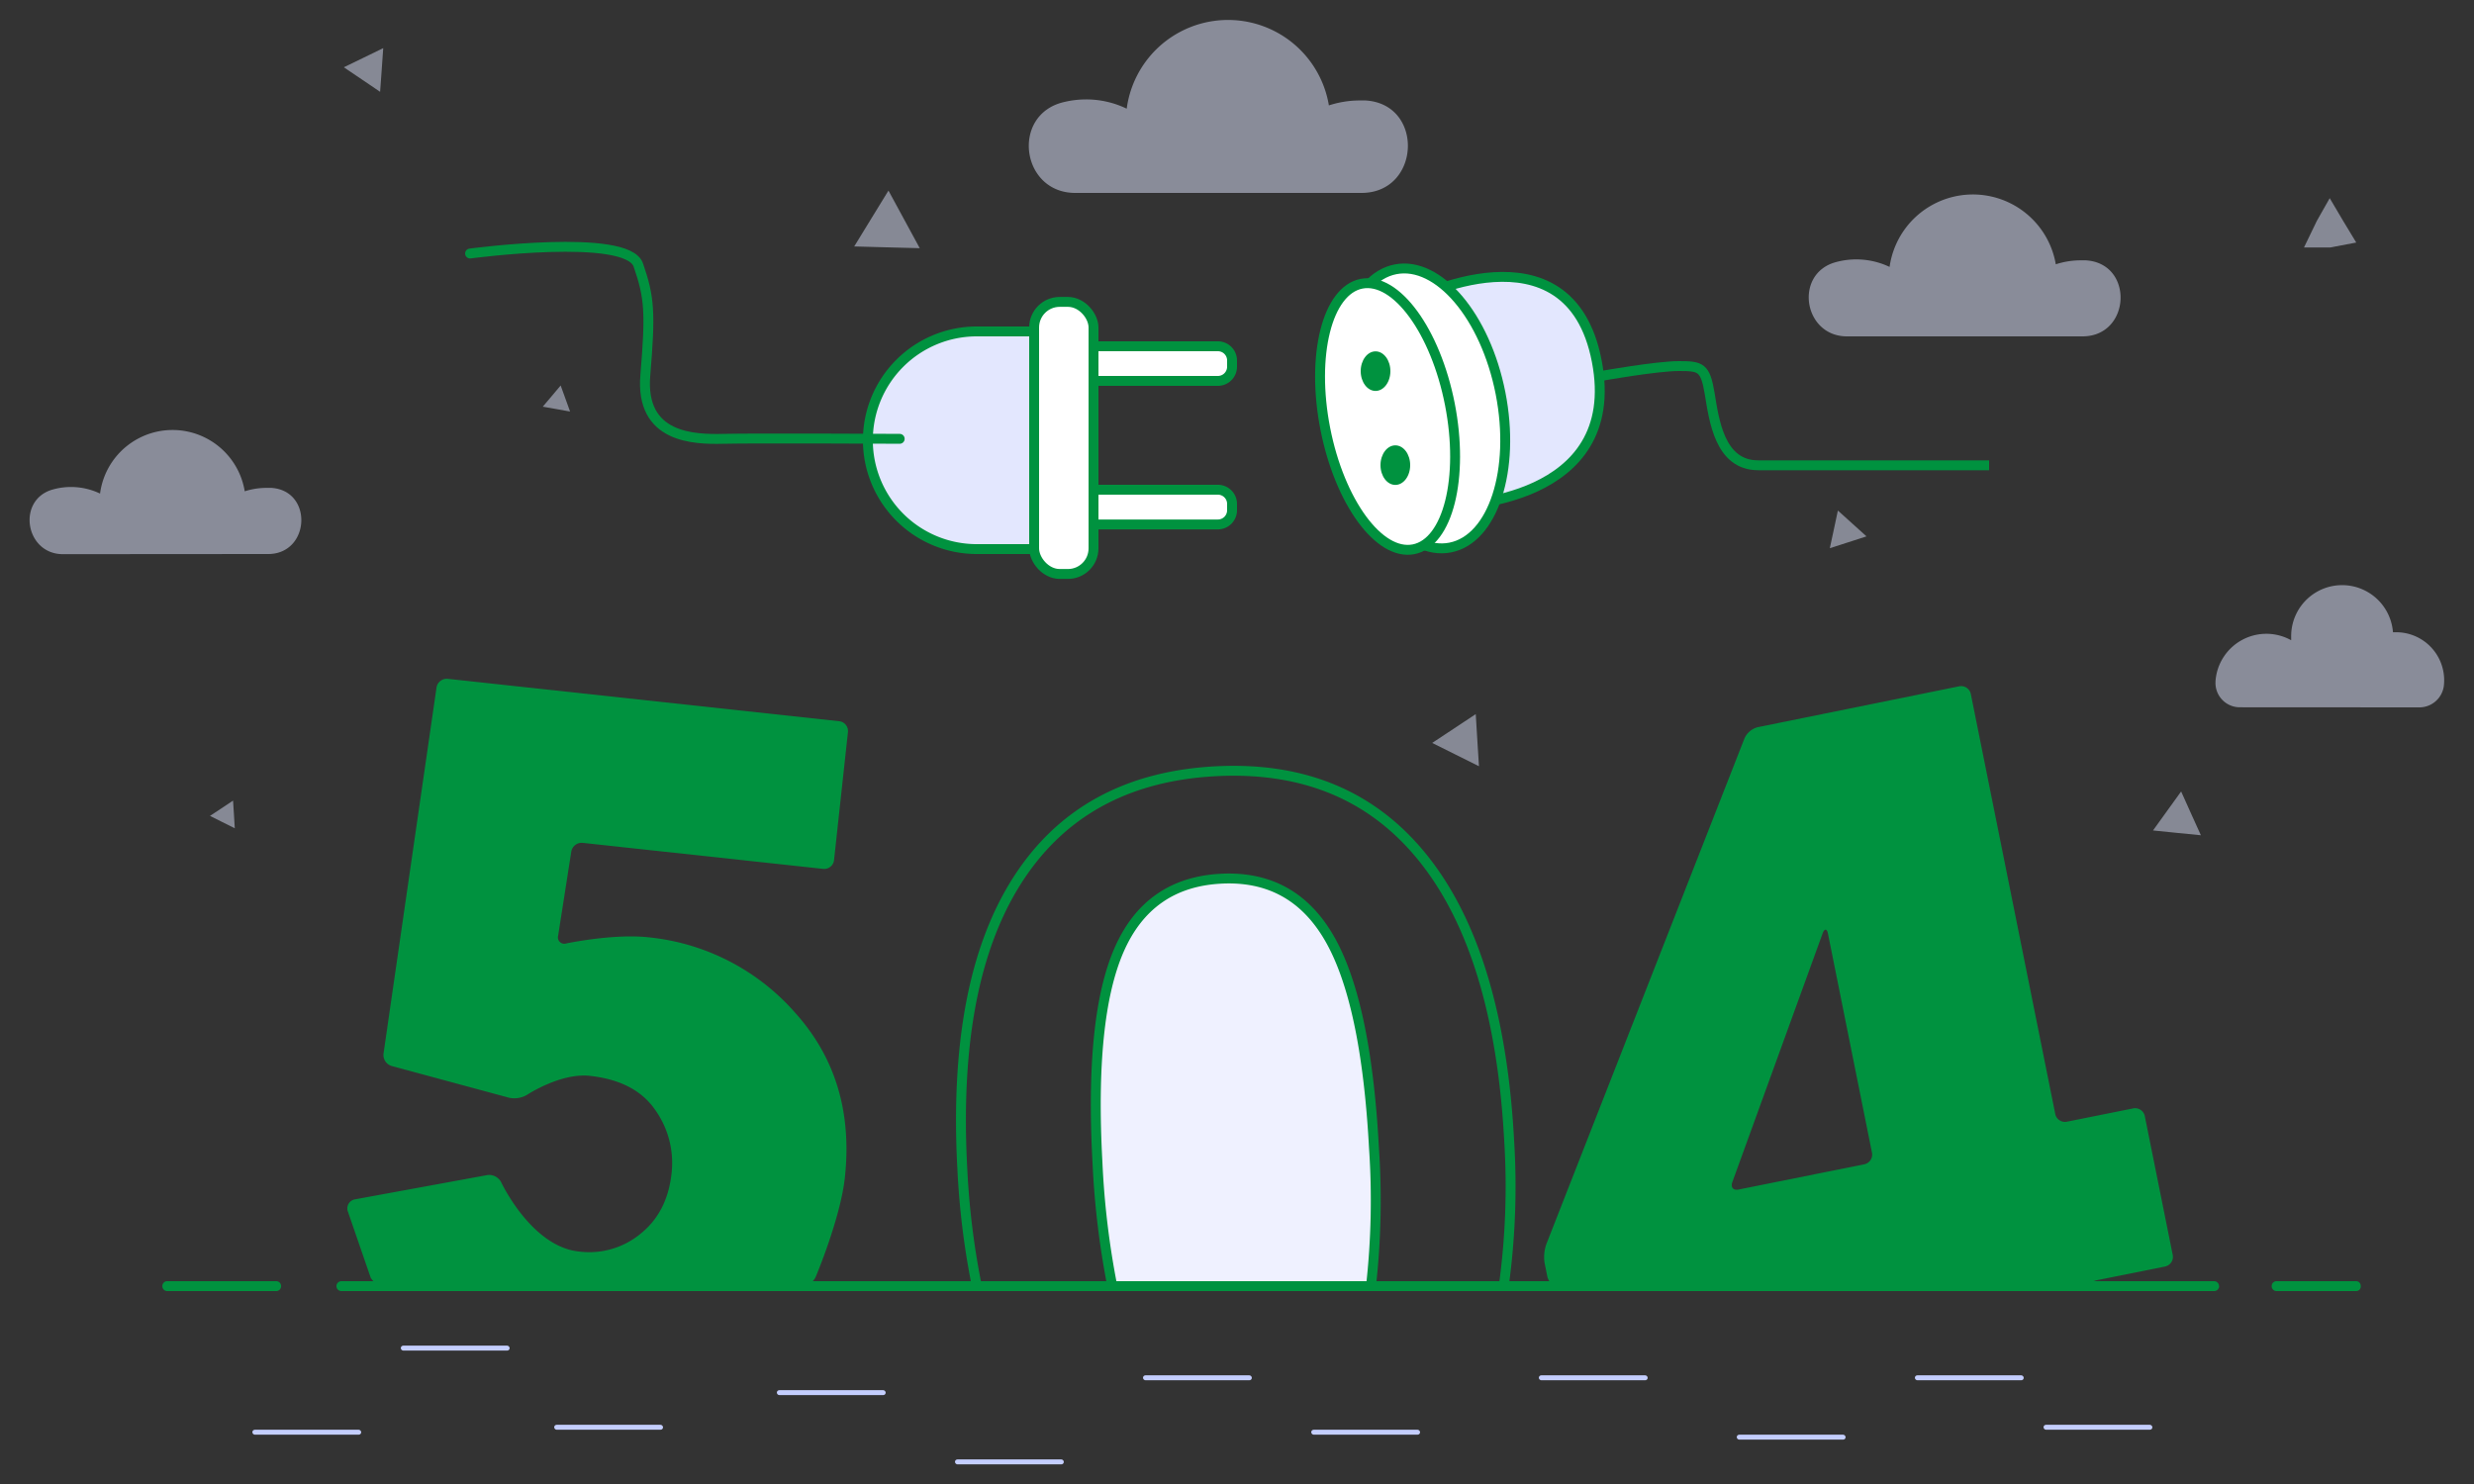 <svg xmlns="http://www.w3.org/2000/svg" viewBox="0 0 500 300"><rect x="0" y="0" width="500" height="300" fill="#333333" stroke="none"/><path d="M489,143a5,5,0,0,0,4.91-4.37,10.37,10.37,0,0,0,.06-1.12,9.7,9.7,0,0,0-9.7-9.7l-.65,0a10.3,10.3,0,0,0-20.57.87q0,.39,0,.75a10.3,10.3,0,0,0-15.29,8.26.49.49,0,0,0,0,.12,4.91,4.91,0,0,0,4.92,5.17Z" fill="#e1e6ff" opacity="0.5" style="isolation:isolate"/><path d="M420.87,68c9.83,0,10.47-14.8.66-15.37-.32,0-.64,0-1,0a16.23,16.23,0,0,0-5.05.8,17,17,0,0,0-33.59.53A15.68,15.68,0,0,0,371,53c-8.5,2.33-6.54,15,2.28,15Z" fill="#e1e6ff" opacity="0.5" style="isolation:isolate"/><path d="M275.15,39c12,0,12.74-18,.8-18.69-.4,0-.82,0-1.23,0a20.14,20.14,0,0,0-6.15,1,20.66,20.66,0,0,0-40.86.66,18.85,18.85,0,0,0-8.22-1.87,19.13,19.13,0,0,0-4.57.56C204.27,23.23,206.34,39,217.31,39Z" fill="#e1e6ff" opacity="0.5" style="isolation:isolate"/><path d="M285.21,60.75S317.15,44.08,322.71,73s-28.93,29.17-28.93,29.17Z" fill="#e3e7fe"/><path d="M285.21,60.75S317.15,44.08,322.71,73s-28.93,29.17-28.93,29.17Z" fill="none" stroke="#00923f" stroke-miterlimit="10" stroke-width="2"/><path d="M323.6,76s11.24-2,15.69-2,5.35.23,6.24,5.57,2,14.49,9.8,14.49H402" fill="none" stroke="#00923f" stroke-miterlimit="10" stroke-width="2"/><ellipse cx="287.57" cy="82.58" rx="15.99" ry="28.66" transform="translate(-10.54 57.1) rotate(-11.14)" fill="#fff"/><ellipse cx="287.57" cy="82.58" rx="15.99" ry="28.66" transform="translate(-10.54 57.1) rotate(-11.14)" fill="none" stroke="#00923f" stroke-miterlimit="10" stroke-width="2"/><ellipse cx="280.43" cy="84.19" rx="12.83" ry="27.35" transform="translate(-10.95 55.47) rotate(-11.08)" fill="#fff"/><ellipse cx="280.43" cy="84.19" rx="12.83" ry="27.35" transform="translate(-10.95 55.47) rotate(-11.08)" fill="none" stroke="#00923f" stroke-miterlimit="10" stroke-width="2"/><ellipse cx="278" cy="75.03" rx="3" ry="4" fill="#00923f"/><ellipse cx="282" cy="94.03" rx="3" ry="4" fill="#00923f"/><path d="M215,111H197.4a22,22,0,0,1-22-22h0a22,22,0,0,1,22-22h16.23Z" fill="#e3e7fe"/><path d="M215,111H197.4a22,22,0,0,1-22-22h0a22,22,0,0,1,22-22h16.23Z" fill="none" stroke="#00923f" stroke-miterlimit="10" stroke-width="2"/><path d="M216,99h30.13A2.87,2.87,0,0,1,249,101.9v1.25a2.87,2.87,0,0,1-2.87,2.87H216a0,0,0,0,1,0,0V99A0,0,0,0,1,216,99Z" fill="#fff"/><path d="M216,99h30.13A2.87,2.87,0,0,1,249,101.9v1.25a2.87,2.87,0,0,1-2.87,2.87H216a0,0,0,0,1,0,0V99A0,0,0,0,1,216,99Z" fill="none" stroke="#00923f" stroke-miterlimit="10" stroke-width="2"/><path d="M216,70h30.13A2.87,2.87,0,0,1,249,72.9v1.25A2.87,2.87,0,0,1,246.13,77H216a0,0,0,0,1,0,0V70A0,0,0,0,1,216,70Z" fill="#fff"/><path d="M216,70h30.13A2.87,2.87,0,0,1,249,72.9v1.25A2.87,2.87,0,0,1,246.13,77H216a0,0,0,0,1,0,0V70A0,0,0,0,1,216,70Z" fill="none" stroke="#00923f" stroke-miterlimit="10" stroke-width="2"/><path d="M95,51.25s31.73-4.25,34,2.31,2.49,9.57,1.42,22.3,9.79,13,15.83,12.85,35.58,0,35.58,0" fill="none" stroke="#00923f" stroke-linecap="round" stroke-linejoin="round" stroke-width="2"/><rect x="209" y="61.03" width="12" height="55" rx="5.17" ry="5.17" fill="#fff"/><rect x="209" y="61.03" width="12" height="55" rx="5.17" ry="5.17" fill="none" stroke="#00923f" stroke-miterlimit="10" stroke-width="2"/><path d="M197.42,260H303.91A147.92,147.92,0,0,0,305,230.51q-2.06-37.83-17.32-56.94t-42.13-17.65q-26.86,1.47-40,22.11t-11.05,58.48A158.89,158.89,0,0,0,197.42,260Z" fill="none" stroke="#00923f" stroke-miterlimit="10" stroke-width="2"/><path d="M224.8,260h52.28a156.21,156.21,0,0,0,.6-28q-1.59-29.44-9-42.3t-22-12.06q-14.62.8-20.55,14.48T221.8,235A168.82,168.82,0,0,0,224.8,260Z" fill="#eff1ff"/><path d="M224.8,260h52.28a156.21,156.21,0,0,0,.6-28q-1.59-29.44-9-42.3t-22-12.06q-14.62.8-20.55,14.48T221.8,235A168.82,168.82,0,0,0,224.8,260Z" fill="none" stroke="#00923f" stroke-miterlimit="10" stroke-width="2"/><path d="M129.54,249.34A16.28,16.28,0,0,1,117,253c-9.63-1-15.71-14-15.71-14a2.74,2.74,0,0,0-2.81-1.45l-26.72,4.9a1.87,1.87,0,0,0-1.51,2.3l4.65,13.5A3.42,3.42,0,0,0,77.7,260h84.37a3.27,3.27,0,0,0,2.78-1.85s5-11.83,5.9-20.11q2.13-19.66-9.91-33.15a45.39,45.39,0,0,0-29.9-15.42c-7-.75-16.49,1.25-16.49,1.25a1.29,1.29,0,0,1-1.65-1.57l2.66-17a2.13,2.13,0,0,1,2.3-1.76l48.6,5.26a2,2,0,0,0,2.2-1.77L171.37,148a2,2,0,0,0-1.77-2.2l-79.1-8.57A2.1,2.1,0,0,0,88.22,139L77.51,213a2.33,2.33,0,0,0,1.65,2.5l23.75,6.42a5.09,5.09,0,0,0,3.6-.59s6.78-4.48,12.67-3.84q9.22,1,13.26,6.92a18.46,18.46,0,0,1,3.29,12.74Q134.89,245,129.54,249.34Z" fill="#00923f"/><rect x="51" y="289.03" width="22" height="1" rx="0.5" ry="0.5" fill="#c4cefe"/><rect x="112" y="288.03" width="22" height="1" rx="0.5" ry="0.5" fill="#c4cefe"/><rect x="157" y="281.03" width="22" height="1" rx="0.5" ry="0.5" fill="#c4cefe"/><rect x="193" y="295.03" width="22" height="1" rx="0.5" ry="0.5" fill="#c4cefe"/><rect x="265" y="289.03" width="22" height="1" rx="0.5" ry="0.5" fill="#c4cefe"/><rect x="351" y="290.03" width="22" height="1" rx="0.5" ry="0.5" fill="#c4cefe"/><rect x="81" y="272.03" width="22" height="1" rx="0.5" ry="0.5" fill="#c4cefe"/><rect x="231" y="278.03" width="22" height="1" rx="0.5" ry="0.5" fill="#c4cefe"/><rect x="387" y="278.03" width="22" height="1" rx="0.5" ry="0.5" fill="#c4cefe"/><rect x="311" y="278.03" width="22" height="1" rx="0.5" ry="0.5" fill="#c4cefe"/><rect x="413" y="288.03" width="22" height="1" rx="0.5" ry="0.5" fill="#c4cefe"/><path d="M448.49,260a1,1,0,0,1-1,1H69a1,1,0,0,1-1-1h0a1,1,0,0,1,1-1H447.47a1,1,0,0,1,1,1Z" fill="#00923f"/><path d="M56.81,260a1,1,0,0,1-.88,1H33.69a1,1,0,0,1-.88-1h0a1,1,0,0,1,.88-1H55.93a1,1,0,0,1,.88,1Z" fill="#00923f"/><path d="M477.12,260a.94.94,0,0,1-.88,1H460a1,1,0,0,1-.89-1h0a1,1,0,0,1,.89-1h16.23a.94.94,0,0,1,.88,1Z" fill="#00923f"/><path d="M54.19,112c8.49,0,9.15-12.8.67-13.37-.32,0-.65,0-1,0a14.22,14.22,0,0,0-4.4.69,14.78,14.78,0,0,0-29.24.46,13.6,13.6,0,0,0-5.88-1.33,13.44,13.44,0,0,0-3.61.49c-7.41,2-5.69,13.09,2,13.09Z" fill="#e1e6ff" opacity="0.5" style="isolation:isolate"/><path d="M420.36,260c1.1,0,2-.2,1.92-.44s.79-.62,1.87-.83l13.39-2.69a2,2,0,0,0,1.57-2.36l-5.64-28.05a2,2,0,0,0-2.35-1.56l-13.4,2.69a2,2,0,0,1-2.35-1.57l-17.06-84.88a2,2,0,0,0-2.35-1.57L355.26,147a4.07,4.07,0,0,0-2.69,2.25L312.51,251.53a7.87,7.87,0,0,0-.34,3.82l.55,2.72a2.55,2.55,0,0,0,2.39,2Zm-52-71.32c.38-1,.86-1,1.08.08l8.89,44.26a2,2,0,0,1-1.56,2.35l-25.39,5.1c-1.08.22-1.65-.45-1.28-1.48Z" fill="#00923f"/><g opacity="0.5"><polygon points="435.13 167.88 437.97 163.94 440.81 160 442.8 164.43 444.8 168.85 439.96 168.37 435.13 167.88" fill="#dae0f7"/><polygon points="172.64 49.82 176.1 44.17 179.56 38.53 182.72 44.35 185.88 50.17 179.26 50 172.64 49.82" fill="#dae0f7"/><polygon points="76.82 18.56 73.16 16.08 69.49 13.6 73.47 11.67 77.45 9.73 77.14 14.15 76.82 18.56" fill="#dae0f7"/><polygon points="377.22 108.43 373.51 109.63 369.81 110.82 370.63 107.02 371.44 103.21 374.33 105.82 377.22 108.43" fill="#dae0f7"/><polygon points="476.2 49.03 470.92 50.03 465.64 50.03 468.24 44.65 470.84 40.06 473.52 44.6 476.2 49.03" fill="#dae0f7"/><polygon points="298.9 154.9 294.17 152.54 289.45 150.19 293.85 147.28 298.25 144.36 298.57 149.63 298.9 154.9" fill="#dae0f7"/><polygon points="47.45 167.44 44.94 166.19 42.44 164.94 44.77 163.4 47.1 161.85 47.28 164.64 47.45 167.44" fill="#dae0f7"/><polygon points="115.21 83.19 112.46 82.7 109.7 82.21 111.51 80.07 113.31 77.93 114.26 80.56 115.21 83.19" fill="#dae0f7"/></g></svg>
